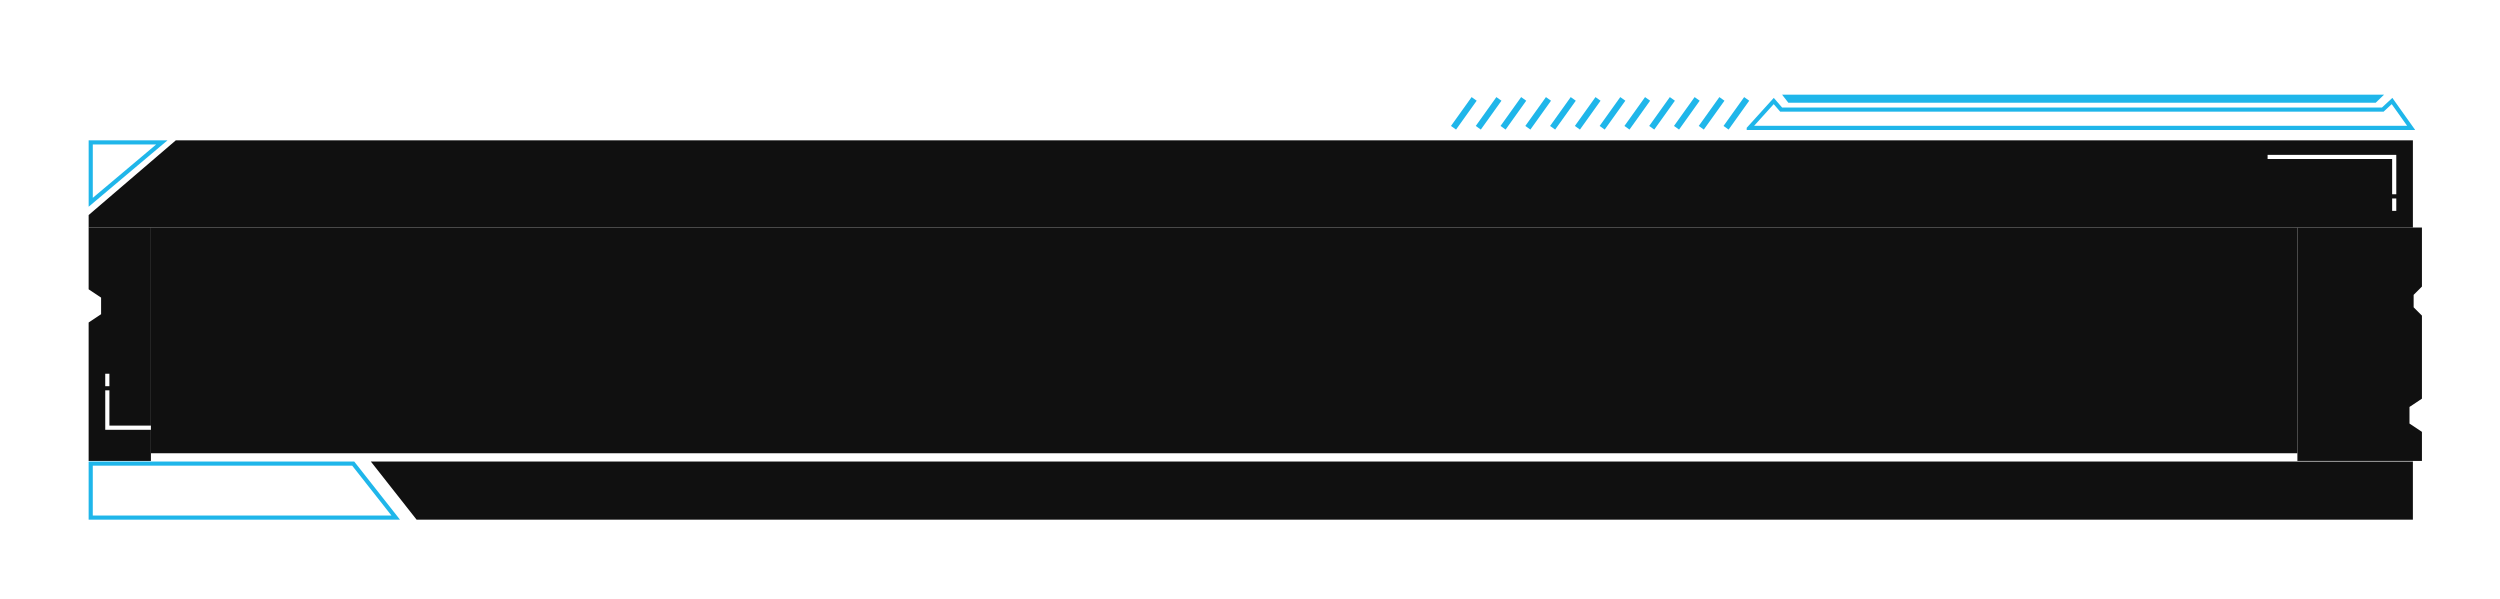 <svg width="651" height="156" viewBox="0 0 651 156" fill="none" xmlns="http://www.w3.org/2000/svg">
<g filter="url(#filter0_dd_370_3397)">
<g clip-path="url(#clip0_370_3397)">
<path fill-rule="evenodd" clip-rule="evenodd" d="M34.704 23.297H617.237V45.999H12.002V42.755L34.704 23.297ZM612.913 38.431V41.674H611.832V38.431H612.913ZM612.371 27.08L579.4 27.08V28.161L611.831 28.161V37.35L612.912 37.35V27.621V27.08H612.371Z" fill="#101010"/>
<g clip-path="url(#clip1_370_3397)">
<path d="M611.804 13.061L616.785 20.063L444.465 20.063L450.803 13.062L452.566 15.106L452.728 15.294H452.975L609.185 15.294H609.397L609.553 15.149L611.804 13.061Z" stroke="#1FB6EA" stroke-width="1.081"/>
<path d="M477.298 13.501L464.866 13.501L454.596 13.501L452.975 11.412L609.725 11.412L607.563 13.501L489.73 13.501L477.298 13.501Z" fill="#1FB6EA"/>
</g>
<path d="M372.785 12.512L367.414 20.026" stroke="#1FB6EA" stroke-width="1.622"/>
<path d="M379.236 12.512L373.865 20.026" stroke="#1FB6EA" stroke-width="1.622"/>
<path d="M385.688 12.512L380.318 20.026" stroke="#1FB6EA" stroke-width="1.622"/>
<path d="M392.142 12.512L386.771 20.026" stroke="#1FB6EA" stroke-width="1.622"/>
<path d="M398.593 12.512L393.222 20.026" stroke="#1FB6EA" stroke-width="1.622"/>
<path d="M405.045 12.512L399.674 20.026" stroke="#1FB6EA" stroke-width="1.622"/>
<path d="M411.497 12.512L406.126 20.026" stroke="#1FB6EA" stroke-width="1.622"/>
<path d="M417.95 12.512L412.579 20.026" stroke="#1FB6EA" stroke-width="1.622"/>
<path d="M424.401 12.512L419.03 20.026" stroke="#1FB6EA" stroke-width="1.622"/>
<path d="M430.854 12.512L425.483 20.026" stroke="#1FB6EA" stroke-width="1.622"/>
<path d="M437.304 12.512L431.933 20.026" stroke="#1FB6EA" stroke-width="1.622"/>
<path d="M443.757 12.512L438.386 20.026" stroke="#1FB6EA" stroke-width="1.622"/>
<path d="M12.544 39.432V23.837H31.063L12.544 39.432Z" stroke="#1FB6EA" stroke-width="1.081"/>
</g>
<path fill-rule="evenodd" clip-rule="evenodd" d="M12 46H28.215V97.591H17.406L17.406 88.402H16.325L16.325 98.131V98.672H16.866H28.215V106.781H25.656H22.708H12V46ZM15.243 64.251V68.575L12 70.737V62.089L15.243 64.251ZM16.323 87.322V84.079H17.404V87.322H16.323Z" fill="#101010"/>
<rect width="558.945" height="58.783" transform="translate(28.216 46)" fill="#101010"/>
<path fill-rule="evenodd" clip-rule="evenodd" d="M619.592 46H587.161V106.781H619.592V99.212L616.349 97.05V92.726L619.592 90.564V46ZM617.43 66.78V63.537L619.592 61.375V68.942L617.43 66.78Z" fill="#101010"/>
<path fill-rule="evenodd" clip-rule="evenodd" d="M12.947 122.076H97.4L85.486 106.943H617.234V122.078H12.947L12.947 122.076Z" fill="#101010"/>
<path d="M12.54 121.537V107.484H80.899L91.963 121.537H12.54Z" stroke="#1FB6EA" stroke-width="1.081"/>
</g>
<defs>
<filter id="filter0_dd_370_3397" x="0.699" y="0.106" width="650.193" height="155.434" filterUnits="userSpaceOnUse" color-interpolation-filters="sRGB">
<feFlood flood-opacity="0" result="BackgroundImageFix"/>
<feColorMatrix in="SourceAlpha" type="matrix" values="0 0 0 0 0 0 0 0 0 0 0 0 0 0 0 0 0 0 127 0" result="hardAlpha"/>
<feOffset dx="1.081" dy="3.243"/>
<feColorMatrix type="matrix" values="0 0 0 0 0.898 0 0 0 0 0.227 0 0 0 0 0.141 0 0 0 1 0"/>
<feBlend mode="normal" in2="BackgroundImageFix" result="effect1_dropShadow_370_3397"/>
<feColorMatrix in="SourceAlpha" type="matrix" values="0 0 0 0 0 0 0 0 0 0 0 0 0 0 0 0 0 0 127 0" result="hardAlpha"/>
<feOffset dx="10" dy="10"/>
<feGaussianBlur stdDeviation="10.65"/>
<feComposite in2="hardAlpha" operator="out"/>
<feColorMatrix type="matrix" values="0 0 0 0 0 0 0 0 0 0 0 0 0 0 0 0 0 0 0.1 0"/>
<feBlend mode="normal" in2="effect1_dropShadow_370_3397" result="effect2_dropShadow_370_3397"/>
<feBlend mode="normal" in="SourceGraphic" in2="effect2_dropShadow_370_3397" result="shape"/>
</filter>
<clipPath id="clip0_370_3397">
<rect width="607.591" height="34.593" fill="white" transform="translate(12 11.406)"/>
</clipPath>
<clipPath id="clip1_370_3397">
<rect width="9.729" height="174.047" fill="white" transform="matrix(0 1 -1 0 617.806 11.406)"/>
</clipPath>
</defs>
</svg>
